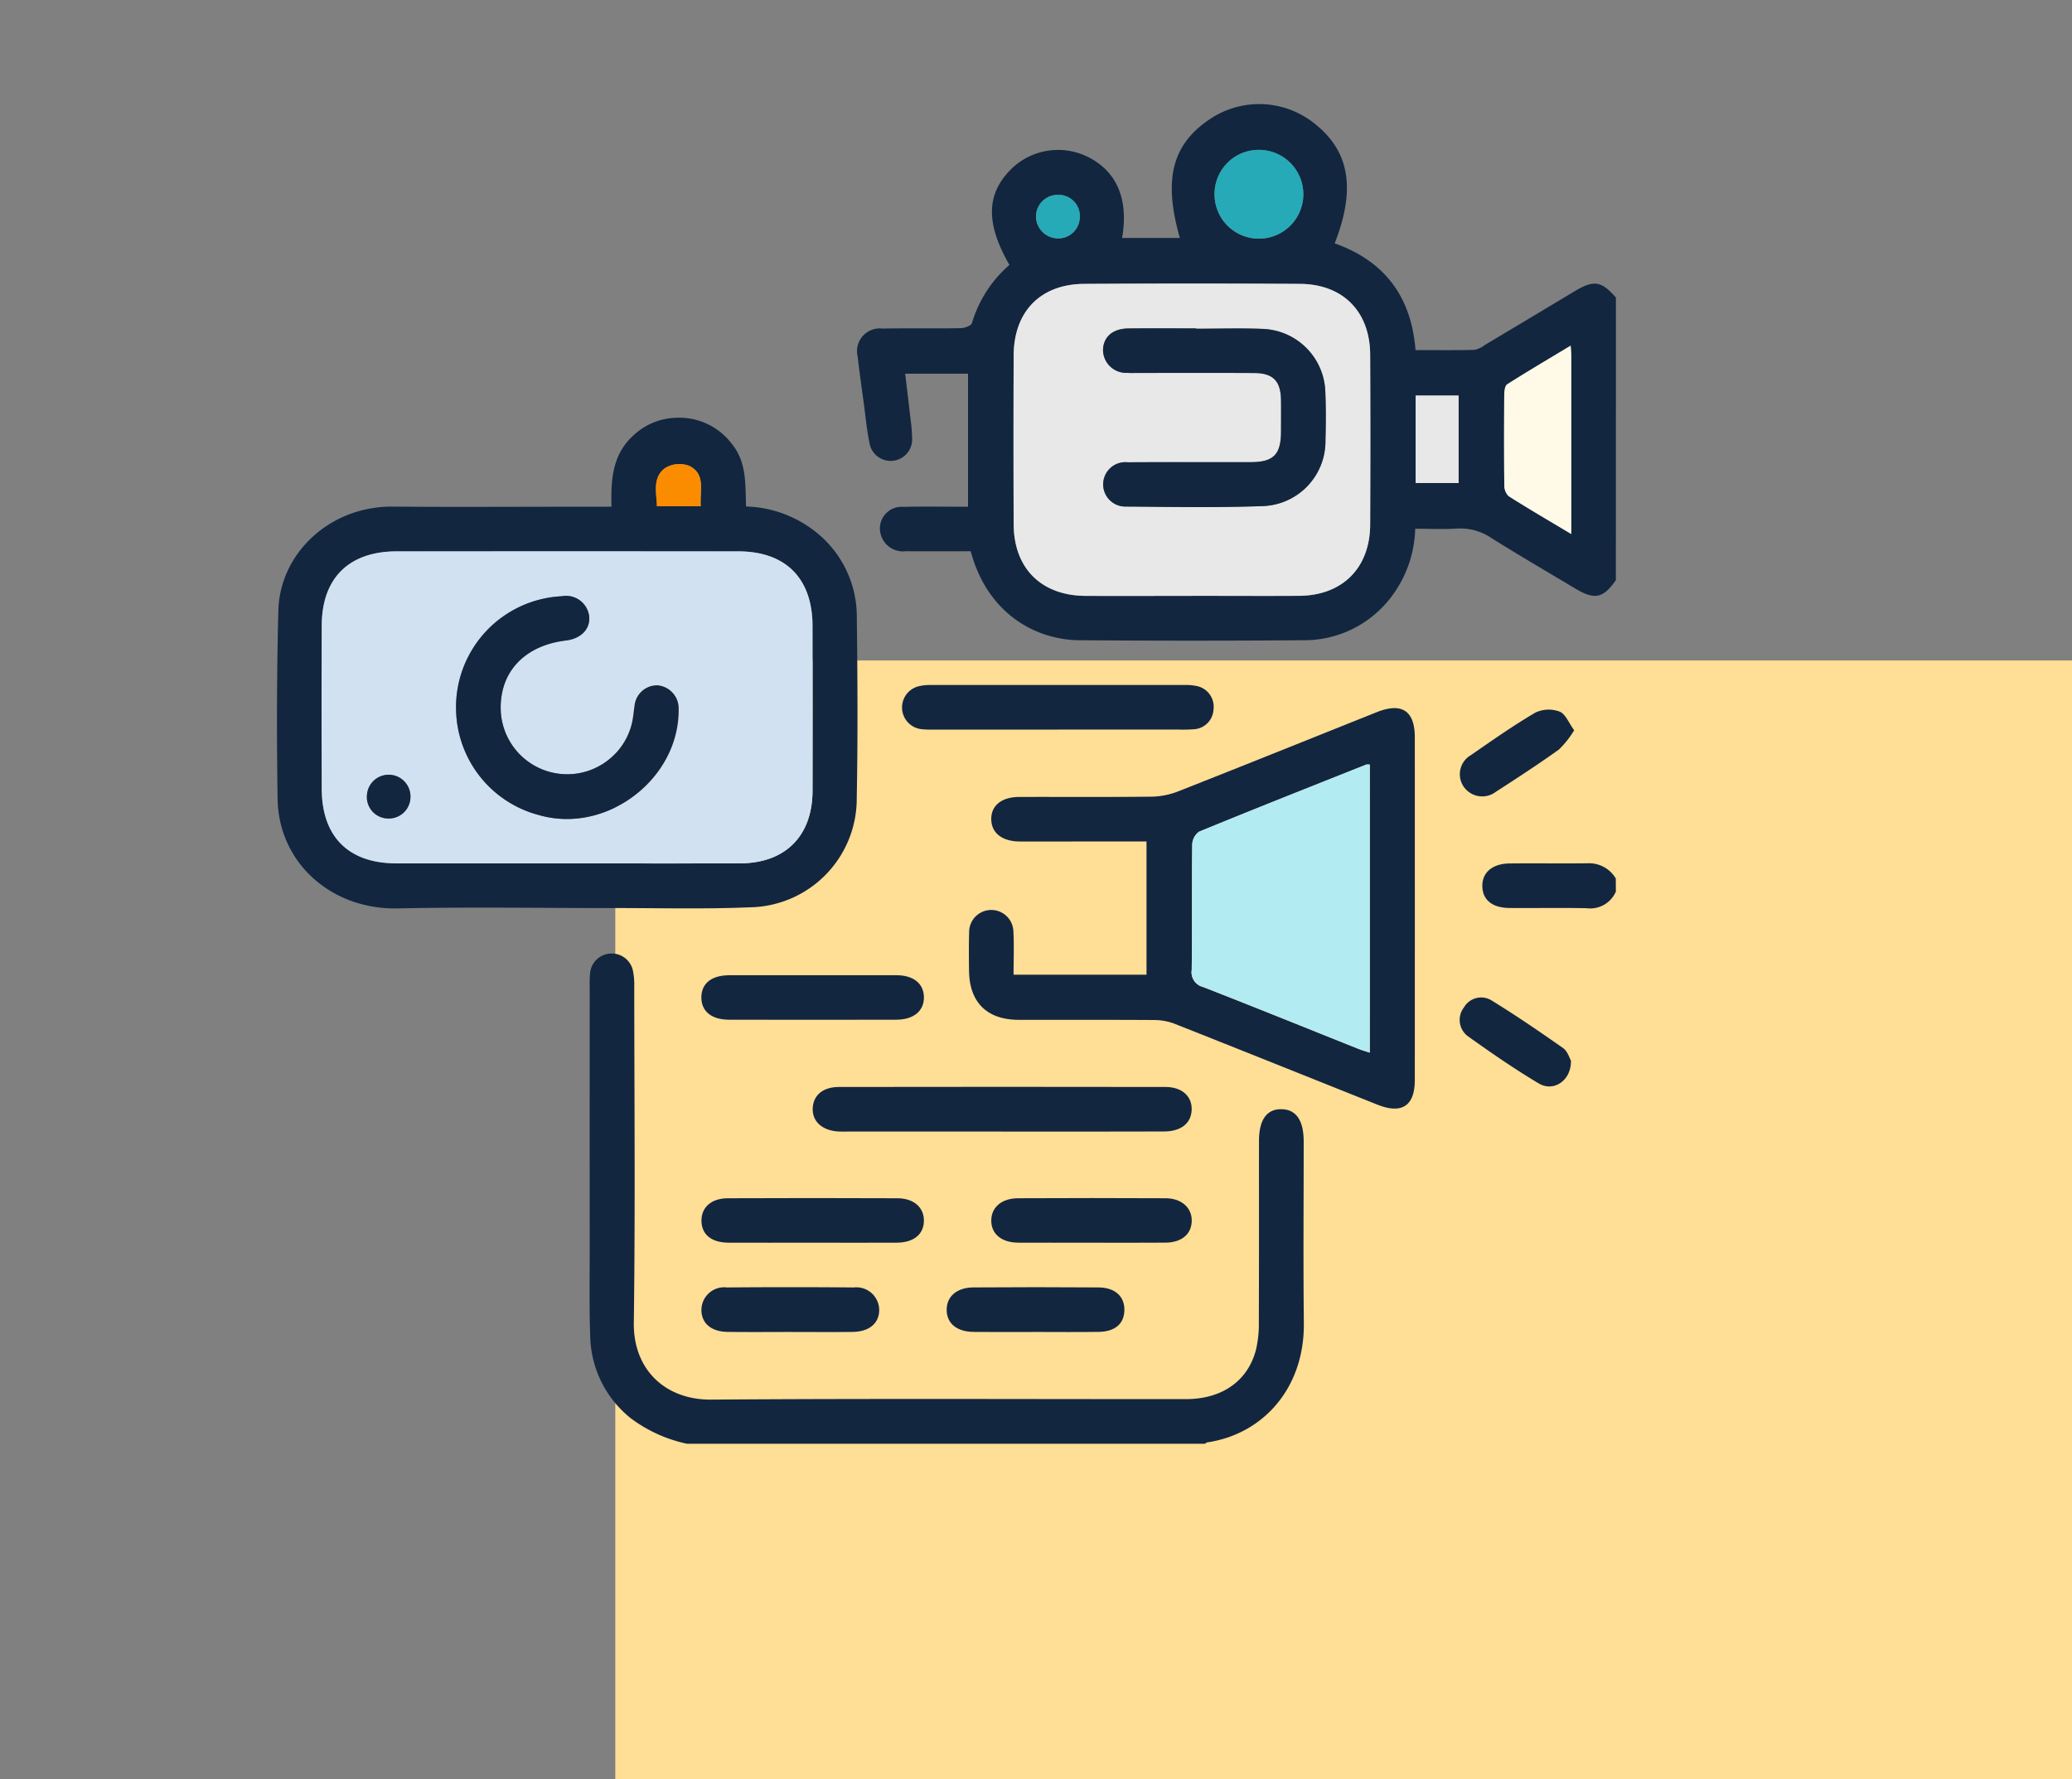 <svg xmlns="http://www.w3.org/2000/svg" xmlns:xlink="http://www.w3.org/1999/xlink" width="205.962" height="176.9" viewBox="0 0 205.962 176.9">
  <rect x="0" y="0" width="205.962" height="176.9" fill="#808080" stroke="none"/>
  <defs>
    <clipPath id="clip-path">
      <rect id="Rectángulo_300075" data-name="Rectángulo 300075" width="133.088" height="133.198" fill="#12263f"/>
    </clipPath>
  </defs>
  <g id="Grupo_888864" data-name="Grupo 888864" transform="translate(44.926 44.403)">
    <rect id="Rectángulo_49533" data-name="Rectángulo 49533" width="144.8" height="111.233" transform="translate(16.236 21.265)" fill="#ffde96"/>
    <g id="Grupo_169217" data-name="Grupo 169217" transform="translate(-44.926 -44.403)">
      <rect id="Rectángulo_49754" data-name="Rectángulo 49754" width="166.13" height="153.889" transform="translate(0 0)" fill="none"/>
      <g id="Grupo_888895" data-name="Grupo 888895" transform="translate(27.534 10.346)">
        <g id="Grupo_888894" data-name="Grupo 888894" clip-path="url(#clip-path)">
          <path id="Trazado_605649" data-name="Trazado 605649" d="M296.768,47.34c-1.26,1.8-2.1,1.983-4.007.847-2.788-1.665-5.594-3.3-8.346-5.027a5.514,5.514,0,0,0-3.409-.953c-1.372.085-2.753.019-4.187.019a11.66,11.66,0,0,1-2.438,6.858,10.828,10.828,0,0,1-8.686,4.227q-11.116.085-22.234,0c-4.38-.027-9.177-2.664-10.82-8.846-2.12,0-4.279.017-6.437-.006a2.291,2.291,0,0,1-2.533-1.76,2.154,2.154,0,0,1,2.261-2.648c2.115-.051,4.233-.013,6.44-.013V26.811h-6.249c.183,1.537.367,3.023.533,4.51a16.115,16.115,0,0,1,.161,2.069,2.136,2.136,0,0,1-4.18.573c-.314-1.342-.425-2.732-.612-4.1-.217-1.588-.444-3.175-.625-4.766a2.259,2.259,0,0,1,2.442-2.776c2.6-.041,5.2.008,7.8-.038.389-.007,1.039-.24,1.118-.5a12.211,12.211,0,0,1,3.728-5.785c-2.343-4.093-2.314-6.95.055-9.415a6.662,6.662,0,0,1,7.773-1.312c2.857,1.446,4.035,4.205,3.369,8.043h5.741c-1.668-5.864-.765-9.339,3.051-11.858A8.78,8.78,0,0,1,266.9,2.01c3.4,2.725,4.024,6.458,1.919,11.841,4.927,1.75,7.619,5.269,8.033,10.612,1.985,0,3.924.025,5.862-.023a2.483,2.483,0,0,0,1.038-.488q4.462-2.662,8.917-5.339c1.92-1.148,2.644-1.033,4.105.628ZM254.606,48.9c3.554,0,7.107.017,10.661,0,4.313-.026,7.059-2.762,7.078-7.084q.038-8.452,0-16.9c-.021-4.274-2.7-7-6.972-7.032q-10.725-.07-21.451,0c-4.347.026-7,2.751-7.014,7.121q-.031,8.387,0,16.774c.018,4.4,2.756,7.108,7.166,7.127,3.51.015,7.02,0,10.531,0m37.67-24.881c-2.211,1.332-4.281,2.55-6.307,3.839-.231.147-.292.689-.294,1.05-.022,2.99-.028,5.981.006,8.971a1.5,1.5,0,0,0,.425,1.1c1.992,1.265,4.033,2.453,6.232,3.77,0-6.081,0-11.92,0-17.759,0-.245-.029-.49-.059-.974m-35.4-15.066a4.4,4.4,0,0,0,4.324,4.429,4.414,4.414,0,1,0,.028-8.827,4.39,4.39,0,0,0-4.352,4.4m19.986,28.727h4.272v-8.7h-4.272Zm-35.6-24.325A2.142,2.142,0,0,0,243.48,11.3a2.113,2.113,0,0,0-2.108-2.275,2.165,2.165,0,0,0-2.244,2.167,2.193,2.193,0,0,0,2.136,2.16" transform="translate(-163.681 -0.001)" fill="#12263f"/>
          <path id="Trazado_605650" data-name="Trazado 605650" d="M128.889,372.774a14.223,14.223,0,0,1-5.59-2.543,10.705,10.705,0,0,1-4.013-7.99c-.111-2.943-.054-5.893-.056-8.839q-.007-13,0-26a11.283,11.283,0,0,1,.038-1.428,2.16,2.16,0,0,1,4.246-.3,7.055,7.055,0,0,1,.144,1.672c.008,11.138.107,22.277-.042,33.413-.062,4.645,3.13,7.661,7.678,7.628,15.728-.115,31.457-.041,47.186-.047,3.577,0,6.145-1.771,6.971-4.873a11.281,11.281,0,0,0,.293-2.828c.025-5.981.01-11.961.014-17.942,0-2.119.756-3.192,2.216-3.184s2.226,1.1,2.228,3.2c0,6.024-.049,12.049.015,18.072.069,6.487-4.082,11.048-9.606,11.855-.077.011-.144.089-.215.136Z" transform="translate(-88.146 -239.575)" fill="#12263f"/>
          <path id="Trazado_605651" data-name="Trazado 605651" d="M473.011,292.461a2.782,2.782,0,0,1-2.932,1.653c-2.547-.048-5.095,0-7.642-.021-1.708-.014-2.66-.794-2.7-2.136-.036-1.373.983-2.272,2.7-2.291,2.59-.03,5.181.014,7.771-.018a3.084,3.084,0,0,1,2.794,1.511Z" transform="translate(-339.923 -214.161)" fill="#12263f"/>
          <path id="Trazado_605652" data-name="Trazado 605652" d="M33.251,128.52c-.075-2.726.1-5.22,2.184-7.093a6.448,6.448,0,0,1,4.224-1.75,6.559,6.559,0,0,1,5.625,2.69c1.417,1.8,1.262,3.973,1.343,6.131a11.623,11.623,0,0,1,6.7,2.356,10.723,10.723,0,0,1,4.308,8.642c.072,5.981.108,11.965-.006,17.945A10.806,10.806,0,0,1,46.976,168.35c-4.5.19-9.012.069-13.518.073-7.151.007-14.3-.117-21.451.036C5.4,168.6.157,163.918.06,157.568c-.095-6.237-.085-12.48.075-18.715C.283,133.11,5.3,128.457,11.5,128.51c6.067.052,12.134.011,18.2.011h3.55m-4.5,35.461c5.762,0,11.525.016,17.287-.005,4.5-.017,7.185-2.723,7.195-7.214q.017-8.19,0-16.381c0-4.745-2.667-7.423-7.393-7.425q-16.962-.008-33.924,0c-4.75,0-7.444,2.64-7.467,7.363q-.039,8.125,0,16.25c.018,4.761,2.664,7.4,7.4,7.41,5.632.012,11.265,0,16.9,0m13.379-35.506c-.114-1.534.532-3.217-1.173-4.031a2.754,2.754,0,0,0-2.358.219c-1.3.943-.872,2.438-.831,3.812Z" transform="translate(0 -88.485)" fill="#12263f"/>
          <path id="Trazado_605653" data-name="Trazado 605653" d="M268.324,256.944h13.22V243.7h-6.625c-1.994,0-3.988.014-5.982,0-1.761-.016-2.808-.853-2.825-2.21s1.023-2.214,2.782-2.219c4.378-.013,8.757.023,13.134-.028a7.584,7.584,0,0,0,2.632-.514c6.6-2.6,13.184-5.255,19.774-7.888,2.485-.992,3.778-.14,3.779,2.5q.007,17.039,0,34.078c0,2.57-1.29,3.415-3.715,2.447-6.712-2.679-13.417-5.375-20.137-8.033a5.686,5.686,0,0,0-2.005-.382c-4.508-.033-9.016-.008-13.524-.02-3.158-.008-4.9-1.744-4.929-4.9-.014-1.257-.029-2.516.01-3.772a2.2,2.2,0,1,1,4.4-.1c.075,1.38.016,2.768.016,4.29m35.412-20.892a1.309,1.309,0,0,0-.352,0c-5.545,2.208-11.1,4.4-16.617,6.671A1.641,1.641,0,0,0,286.09,244c-.051,4.16,0,8.321-.052,12.48a1.5,1.5,0,0,0,1.123,1.686c5.158,2.012,10.288,4.093,15.43,6.146.347.139.709.241,1.146.387Z" transform="translate(-195.112 -170.379)" fill="#12263f"/>
          <path id="Trazado_605654" data-name="Trazado 605654" d="M223.176,379.367h-15.2c-.346,0-.694.013-1.039,0-1.638-.085-2.643-.98-2.6-2.3.047-1.291,1-2.128,2.6-2.131q16.236-.026,32.472,0c1.645,0,2.645.938,2.6,2.267s-1.044,2.151-2.732,2.158c-5.368.023-10.737.008-16.106.009" transform="translate(-151.087 -277.208)" fill="#12263f"/>
          <path id="Trazado_605655" data-name="Trazado 605655" d="M253.932,226.059q-6.174,0-12.349,0a9.226,9.226,0,0,1-1.168-.033,2.171,2.171,0,0,1-.236-4.3,4.486,4.486,0,0,1,1.029-.1q12.674-.008,25.348,0a4.781,4.781,0,0,1,1.032.084,2.1,2.1,0,0,1,1.775,2.343,2.07,2.07,0,0,1-2.043,1.977,13.306,13.306,0,0,1-1.428.027q-5.98,0-11.959,0" transform="translate(-176.271 -163.865)" fill="#12263f"/>
          <path id="Trazado_605656" data-name="Trazado 605656" d="M172.976,332.343c2.77,0,5.539-.011,8.309,0,1.673.009,2.673.831,2.7,2.166.031,1.37-1.015,2.254-2.747,2.257q-8.309.017-16.618,0c-1.754,0-2.773-.851-2.758-2.236s1.016-2.182,2.8-2.188c2.77-.011,5.539,0,8.309,0" transform="translate(-119.68 -245.725)" fill="#12263f"/>
          <path id="Trazado_605657" data-name="Trazado 605657" d="M172.875,421.789c-2.769,0-5.539.012-8.308,0-1.689-.01-2.657-.814-2.675-2.16s.969-2.248,2.612-2.255q8.438-.036,16.876,0c1.637.007,2.645.93,2.624,2.257s-1.014,2.148-2.691,2.158c-2.813.016-5.625,0-8.438,0" transform="translate(-119.699 -308.581)" fill="#12263f"/>
          <path id="Trazado_605658" data-name="Trazado 605658" d="M282.364,421.784c-2.422,0-4.845.014-7.267,0-1.653-.013-2.668-.867-2.668-2.188s1.02-2.219,2.663-2.227q7.332-.036,14.664,0c1.618.009,2.64.969,2.6,2.287-.042,1.292-1.009,2.112-2.593,2.125-2.465.022-4.931.006-7.4.006" transform="translate(-201.429 -308.577)" fill="#12263f"/>
          <path id="Trazado_605659" data-name="Trazado 605659" d="M170.846,455.814c-2.118,0-4.236.021-6.354-.007-1.66-.022-2.629-.88-2.607-2.229a2.263,2.263,0,0,1,2.546-2.189q6.288-.057,12.577,0a2.274,2.274,0,0,1,2.547,2.193c.019,1.342-.959,2.2-2.616,2.226-2.031.028-4.063.007-6.094.007" transform="translate(-119.695 -333.727)" fill="#12263f"/>
          <path id="Trazado_605660" data-name="Trazado 605660" d="M264.315,455.816c-2.075,0-4.15.019-6.224-.005-1.674-.02-2.661-.854-2.668-2.185s.993-2.226,2.646-2.238q6.224-.047,12.449,0c1.664.015,2.6.908,2.569,2.279-.028,1.33-.925,2.116-2.547,2.14-2.074.031-4.15.008-6.224.008" transform="translate(-188.855 -333.729)" fill="#12263f"/>
          <path id="Trazado_605661" data-name="Trazado 605661" d="M462.5,233.086a9.381,9.381,0,0,1-1.51,1.912c-2.04,1.461-4.145,2.834-6.255,4.194a2.24,2.24,0,0,1-3.212-.49,2.194,2.194,0,0,1,.738-3.159c2.1-1.455,4.193-2.928,6.393-4.217a3.1,3.1,0,0,1,2.406-.091c.581.232.9,1.117,1.44,1.851" transform="translate(-333.558 -170.825)" fill="#12263f"/>
          <path id="Trazado_605662" data-name="Trazado 605662" d="M462.159,347.1c.051,1.98-1.715,3.156-3.195,2.274-2.408-1.435-4.722-3.037-7.007-4.665a2.024,2.024,0,0,1-.427-2.9,1.97,1.97,0,0,1,2.747-.685c2.426,1.492,4.782,3.1,7.112,4.741.437.308.62.978.771,1.232" transform="translate(-333.539 -251.996)" fill="#12263f"/>
          <path id="Trazado_605663" data-name="Trazado 605663" d="M298.629,99.518c-3.51,0-7.021.012-10.531,0-4.41-.019-7.148-2.73-7.167-7.127q-.034-8.387,0-16.774c.016-4.371,2.667-7.1,7.014-7.121q10.725-.064,21.451,0c4.276.028,6.951,2.758,6.972,7.032q.041,8.452,0,16.9c-.019,4.322-2.765,7.059-7.078,7.084-3.554.021-7.107,0-10.661,0m.433-26.564v-.03c-2.252,0-4.5-.022-6.756.008-1.519.02-2.432.817-2.495,2.081a2.3,2.3,0,0,0,2.418,2.332c.345.026.692.009,1.039.009,3.855,0,7.709-.013,11.563.007,1.893.01,2.65.8,2.673,2.706.013,1.04.006,2.079,0,3.119-.009,2.29-.744,3.033-3.036,3.038-4.071.008-8.142-.012-12.213.013a2.207,2.207,0,1,0-.114,4.4c4.5.037,9.012.119,13.51-.045a6.45,6.45,0,0,0,6.27-6.526c.046-1.6.054-3.207-.013-4.807a6.463,6.463,0,0,0-6.224-6.284c-2.2-.089-4.416-.017-6.625-.017" transform="translate(-207.704 -50.618)" fill="#e8e8e8"/>
          <path id="Trazado_605664" data-name="Trazado 605664" d="M474.642,92.162c.03.484.059.729.059.974,0,5.839,0,11.678,0,17.759-2.2-1.317-4.24-2.505-6.232-3.77a1.494,1.494,0,0,1-.424-1.1c-.034-2.99-.029-5.98-.006-8.971,0-.36.063-.9.294-1.05,2.026-1.289,4.1-2.508,6.307-3.839" transform="translate(-346.047 -68.143)" fill="#fffae7"/>
          <path id="Trazado_605665" data-name="Trazado 605665" d="M357.6,21.876a4.39,4.39,0,0,1,4.352-4.4,4.414,4.414,0,1,1-4.352,4.4" transform="translate(-264.406 -12.923)" fill="#26aab7"/>
          <rect id="Rectángulo_300074" data-name="Rectángulo 300074" width="4.272" height="8.701" transform="translate(113.185 28.979)" fill="#e8e8e8"/>
          <path id="Trazado_605666" data-name="Trazado 605666" d="M291.626,38.97a2.193,2.193,0,0,1-2.136-2.16,2.165,2.165,0,0,1,2.244-2.167,2.113,2.113,0,0,1,2.108,2.275,2.142,2.142,0,0,1-2.217,2.052" transform="translate(-214.043 -25.614)" fill="#26aab7"/>
          <path id="Trazado_605667" data-name="Trazado 605667" d="M41.311,201.651c-5.632,0-11.265.009-16.9,0-4.741-.01-7.387-2.649-7.4-7.41q-.031-8.125,0-16.251c.023-4.722,2.716-7.361,7.467-7.363q16.962-.006,33.924,0c4.726,0,7.388,2.68,7.393,7.425q.009,8.19,0,16.38c-.01,4.491-2.7,7.2-7.195,7.214-5.762.022-11.525.005-17.287.006M30.358,186.186A11.041,11.041,0,0,0,38.64,196.86c6.692,1.9,13.915-3.6,13.846-10.537a2.3,2.3,0,0,0-2.11-2.378A2.259,2.259,0,0,0,48.1,186c-.087.556-.126,1.122-.25,1.669a6.611,6.611,0,0,1-13.049-1.3c-.1-3.755,2.376-6.383,6.477-6.876,1.518-.182,2.452-1.161,2.313-2.424a2.311,2.311,0,0,0-2.725-1.977,11.055,11.055,0,0,0-10.508,11.094m-6.809,11a2.152,2.152,0,0,0,2.282-2.121,2.165,2.165,0,0,0-4.323-.225,2.135,2.135,0,0,0,2.041,2.347" transform="translate(-12.563 -126.154)" fill="#d2e1f1"/>
          <path id="Trazado_605668" data-name="Trazado 605668" d="M148.978,141.524h-4.362c-.041-1.374-.474-2.869.831-3.812a2.754,2.754,0,0,1,2.358-.219c1.705.814,1.06,2.5,1.173,4.031" transform="translate(-106.852 -101.534)" fill="#fb8c00"/>
          <path id="Trazado_605669" data-name="Trazado 605669" d="M366.579,251.959V280.6c-.437-.146-.8-.248-1.146-.387-5.141-2.053-10.272-4.134-15.43-6.146a1.5,1.5,0,0,1-1.123-1.686c.051-4.16,0-8.321.052-12.48a1.641,1.641,0,0,1,.677-1.272c5.521-2.266,11.072-4.463,16.617-6.671a1.309,1.309,0,0,1,.352,0" transform="translate(-257.955 -186.286)" fill="#b2ebf2"/>
          <path id="Trazado_605670" data-name="Trazado 605670" d="M324.29,85.6c2.208,0,4.42-.073,6.625.017a6.463,6.463,0,0,1,6.224,6.284c.066,1.6.059,3.206.013,4.807a6.45,6.45,0,0,1-6.27,6.526c-4.5.163-9.006.082-13.51.045a2.207,2.207,0,1,1,.114-4.4c4.071-.025,8.142,0,12.213-.013,2.293,0,3.028-.748,3.036-3.038,0-1.04.011-2.079,0-3.119-.024-1.907-.78-2.7-2.673-2.706-3.854-.021-7.709-.007-11.563-.007-.347,0-.695.017-1.039-.009a2.3,2.3,0,0,1-2.418-2.332c.063-1.264.976-2.061,2.495-2.081,2.251-.029,4.5-.008,6.756-.008v.03" transform="translate(-232.931 -63.259)" fill="#12263f"/>
          <path id="Trazado_605671" data-name="Trazado 605671" d="M68.277,198.84a11.055,11.055,0,0,1,10.508-11.094,2.311,2.311,0,0,1,2.725,1.977c.139,1.263-.795,2.242-2.313,2.424-4.1.493-6.576,3.12-6.477,6.876a6.611,6.611,0,0,0,13.049,1.3c.125-.547.163-1.113.25-1.669A2.259,2.259,0,0,1,88.3,196.6a2.3,2.3,0,0,1,2.11,2.378c.069,6.938-7.155,12.436-13.846,10.537a11.041,11.041,0,0,1-8.283-10.674" transform="translate(-50.482 -138.809)" fill="#12263f"/>
          <path id="Trazado_605672" data-name="Trazado 605672" d="M36.342,260.167A2.135,2.135,0,0,1,34.3,257.82a2.165,2.165,0,0,1,4.323.225,2.152,2.152,0,0,1-2.282,2.121" transform="translate(-25.357 -189.134)" fill="#12263f"/>
        </g>
      </g>
    </g>
  </g>
</svg>

